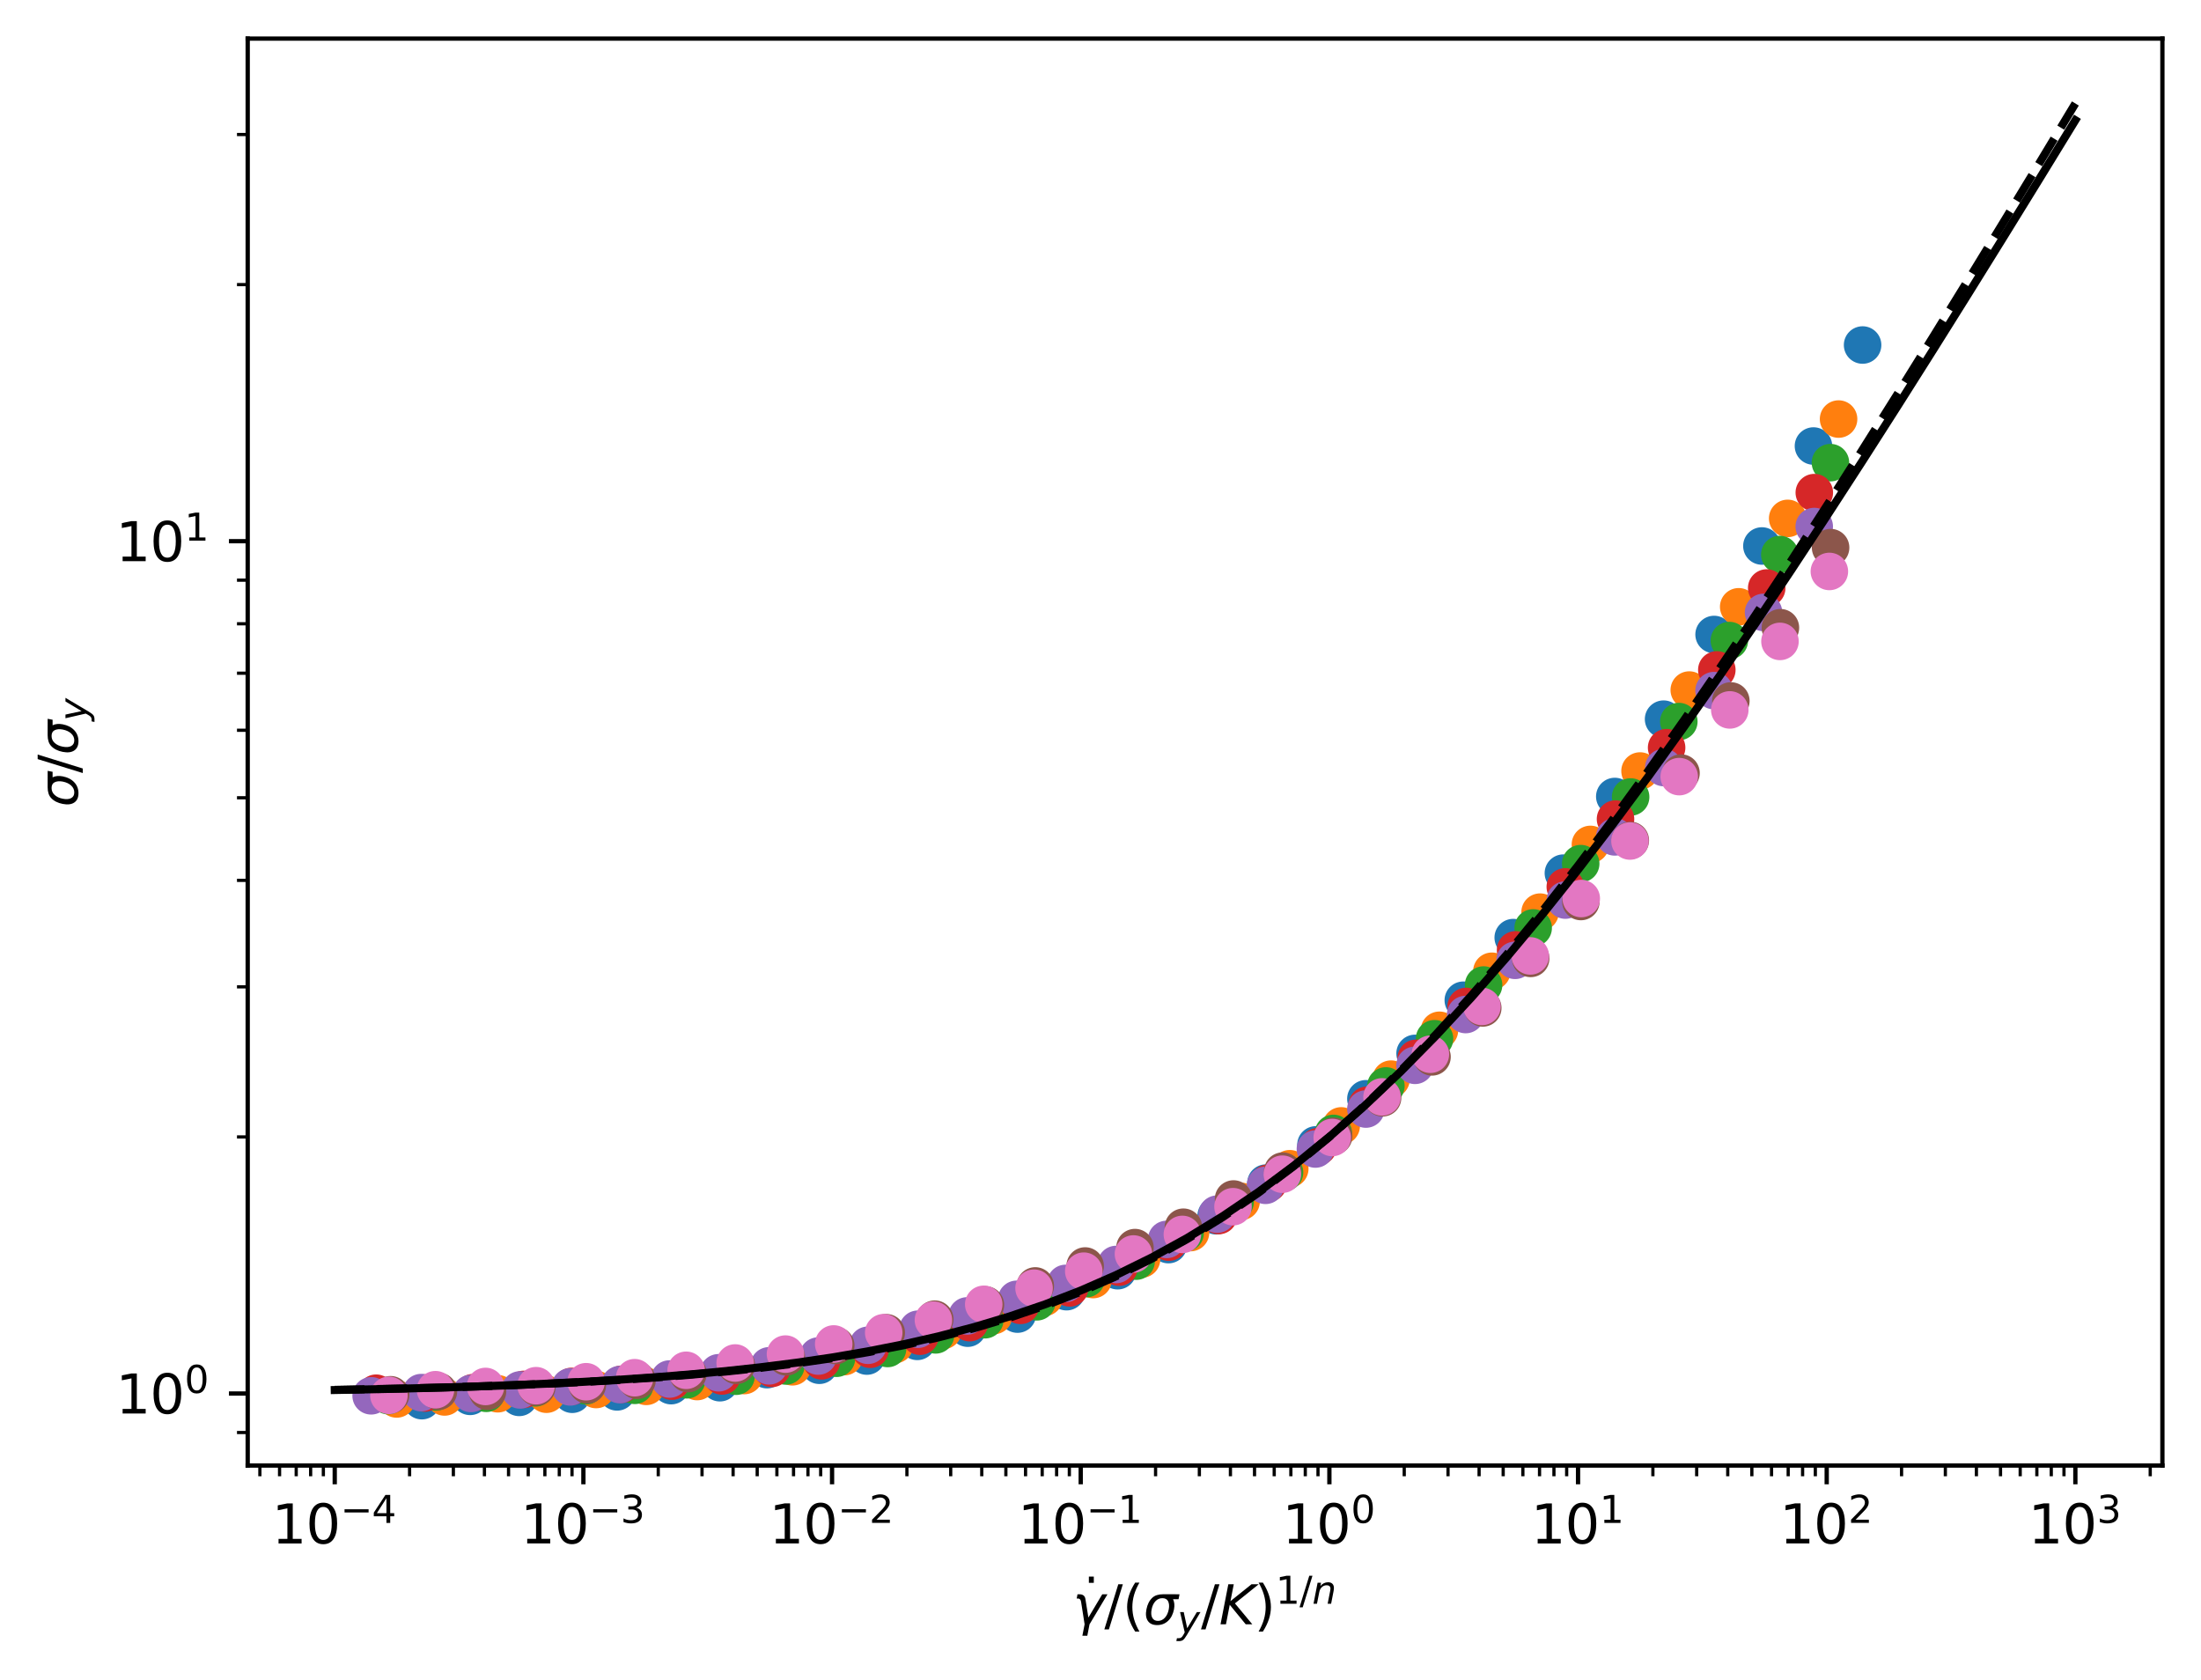 <?xml version="1.0" encoding="utf-8" standalone="no"?>
<!DOCTYPE svg PUBLIC "-//W3C//DTD SVG 1.1//EN"
  "http://www.w3.org/Graphics/SVG/1.1/DTD/svg11.dtd">
<svg xmlns:xlink="http://www.w3.org/1999/xlink" width="410.52pt" height="313.29pt" viewBox="0 0 410.52 313.29" xmlns="http://www.w3.org/2000/svg" version="1.1">
 <defs>
  <style type="text/css">*{stroke-linejoin: round; stroke-linecap: butt}</style>
 </defs>
 <g id="figure_1">
  <g id="patch_1">
   <path d="M 0 313.29 
L 410.52 313.29 
L 410.52 0 
L 0 0 
L 0 313.29 
z
" style="fill: none"/>
  </g>
  <g id="axes_1">
   <g id="patch_2">
    <path d="M 46.2 273.312 
L 403.32 273.312 
L 403.32 7.2 
L 46.2 7.2 
L 46.2 273.312 
z
" style="fill: none"/>
   </g>
   <g id="matplotlib.axis_1">
    <g id="xtick_1">
     <g id="line2d_1">
      <defs>
       <path id="m301eab104a" d="M 0 0 
L 0 3.5 
" style="stroke: #000000; stroke-width: 0.8"/>
      </defs>
      <g>
       <use xlink:href="#m301eab104a" x="62.433" y="273.312" style="stroke: #000000; stroke-width: 0.8"/>
      </g>
     </g>
     <g id="text_1">
      <!-- $\mathdefault{10^{-4}}$ -->
      <g transform="translate(50.683 287.91) scale(0.1 -0.1)">
       <defs>
        <path id="DejaVuSans-31" d="M 794 531 
L 1825 531 
L 1825 4091 
L 703 3866 
L 703 4441 
L 1819 4666 
L 2450 4666 
L 2450 531 
L 3481 531 
L 3481 0 
L 794 0 
L 794 531 
z
" transform="scale(0.016)"/>
        <path id="DejaVuSans-30" d="M 2034 4250 
Q 1547 4250 1301 3770 
Q 1056 3291 1056 2328 
Q 1056 1369 1301 889 
Q 1547 409 2034 409 
Q 2525 409 2770 889 
Q 3016 1369 3016 2328 
Q 3016 3291 2770 3770 
Q 2525 4250 2034 4250 
z
M 2034 4750 
Q 2819 4750 3233 4129 
Q 3647 3509 3647 2328 
Q 3647 1150 3233 529 
Q 2819 -91 2034 -91 
Q 1250 -91 836 529 
Q 422 1150 422 2328 
Q 422 3509 836 4129 
Q 1250 4750 2034 4750 
z
" transform="scale(0.016)"/>
        <path id="DejaVuSans-2212" d="M 678 2272 
L 4684 2272 
L 4684 1741 
L 678 1741 
L 678 2272 
z
" transform="scale(0.016)"/>
        <path id="DejaVuSans-34" d="M 2419 4116 
L 825 1625 
L 2419 1625 
L 2419 4116 
z
M 2253 4666 
L 3047 4666 
L 3047 1625 
L 3713 1625 
L 3713 1100 
L 3047 1100 
L 3047 0 
L 2419 0 
L 2419 1100 
L 313 1100 
L 313 1709 
L 2253 4666 
z
" transform="scale(0.016)"/>
       </defs>
       <use xlink:href="#DejaVuSans-31" transform="translate(0 0.684)"/>
       <use xlink:href="#DejaVuSans-30" transform="translate(63.623 0.684)"/>
       <use xlink:href="#DejaVuSans-2212" transform="translate(128.203 38.966) scale(0.7)"/>
       <use xlink:href="#DejaVuSans-34" transform="translate(186.855 38.966) scale(0.7)"/>
      </g>
     </g>
    </g>
    <g id="xtick_2">
     <g id="line2d_2">
      <g>
       <use xlink:href="#m301eab104a" x="108.812" y="273.312" style="stroke: #000000; stroke-width: 0.8"/>
      </g>
     </g>
     <g id="text_2">
      <!-- $\mathdefault{10^{-3}}$ -->
      <g transform="translate(97.062 287.91) scale(0.1 -0.1)">
       <defs>
        <path id="DejaVuSans-33" d="M 2597 2516 
Q 3050 2419 3304 2112 
Q 3559 1806 3559 1356 
Q 3559 666 3084 287 
Q 2609 -91 1734 -91 
Q 1441 -91 1130 -33 
Q 819 25 488 141 
L 488 750 
Q 750 597 1062 519 
Q 1375 441 1716 441 
Q 2309 441 2620 675 
Q 2931 909 2931 1356 
Q 2931 1769 2642 2001 
Q 2353 2234 1838 2234 
L 1294 2234 
L 1294 2753 
L 1863 2753 
Q 2328 2753 2575 2939 
Q 2822 3125 2822 3475 
Q 2822 3834 2567 4026 
Q 2313 4219 1838 4219 
Q 1578 4219 1281 4162 
Q 984 4106 628 3988 
L 628 4550 
Q 988 4650 1302 4700 
Q 1616 4750 1894 4750 
Q 2613 4750 3031 4423 
Q 3450 4097 3450 3541 
Q 3450 3153 3228 2886 
Q 3006 2619 2597 2516 
z
" transform="scale(0.016)"/>
       </defs>
       <use xlink:href="#DejaVuSans-31" transform="translate(0 0.766)"/>
       <use xlink:href="#DejaVuSans-30" transform="translate(63.623 0.766)"/>
       <use xlink:href="#DejaVuSans-2212" transform="translate(128.203 39.047) scale(0.7)"/>
       <use xlink:href="#DejaVuSans-33" transform="translate(186.855 39.047) scale(0.7)"/>
      </g>
     </g>
    </g>
    <g id="xtick_3">
     <g id="line2d_3">
      <g>
       <use xlink:href="#m301eab104a" x="155.191" y="273.312" style="stroke: #000000; stroke-width: 0.8"/>
      </g>
     </g>
     <g id="text_3">
      <!-- $\mathdefault{10^{-2}}$ -->
      <g transform="translate(143.441 287.91) scale(0.1 -0.1)">
       <defs>
        <path id="DejaVuSans-32" d="M 1228 531 
L 3431 531 
L 3431 0 
L 469 0 
L 469 531 
Q 828 903 1448 1529 
Q 2069 2156 2228 2338 
Q 2531 2678 2651 2914 
Q 2772 3150 2772 3378 
Q 2772 3750 2511 3984 
Q 2250 4219 1831 4219 
Q 1534 4219 1204 4116 
Q 875 4013 500 3803 
L 500 4441 
Q 881 4594 1212 4672 
Q 1544 4750 1819 4750 
Q 2544 4750 2975 4387 
Q 3406 4025 3406 3419 
Q 3406 3131 3298 2873 
Q 3191 2616 2906 2266 
Q 2828 2175 2409 1742 
Q 1991 1309 1228 531 
z
" transform="scale(0.016)"/>
       </defs>
       <use xlink:href="#DejaVuSans-31" transform="translate(0 0.766)"/>
       <use xlink:href="#DejaVuSans-30" transform="translate(63.623 0.766)"/>
       <use xlink:href="#DejaVuSans-2212" transform="translate(128.203 39.047) scale(0.7)"/>
       <use xlink:href="#DejaVuSans-32" transform="translate(186.855 39.047) scale(0.7)"/>
      </g>
     </g>
    </g>
    <g id="xtick_4">
     <g id="line2d_4">
      <g>
       <use xlink:href="#m301eab104a" x="201.57" y="273.312" style="stroke: #000000; stroke-width: 0.8"/>
      </g>
     </g>
     <g id="text_4">
      <!-- $\mathdefault{10^{-1}}$ -->
      <g transform="translate(189.82 287.91) scale(0.1 -0.1)">
       <use xlink:href="#DejaVuSans-31" transform="translate(0 0.684)"/>
       <use xlink:href="#DejaVuSans-30" transform="translate(63.623 0.684)"/>
       <use xlink:href="#DejaVuSans-2212" transform="translate(128.203 38.966) scale(0.7)"/>
       <use xlink:href="#DejaVuSans-31" transform="translate(186.855 38.966) scale(0.7)"/>
      </g>
     </g>
    </g>
    <g id="xtick_5">
     <g id="line2d_5">
      <g>
       <use xlink:href="#m301eab104a" x="247.95" y="273.312" style="stroke: #000000; stroke-width: 0.8"/>
      </g>
     </g>
     <g id="text_5">
      <!-- $\mathdefault{10^{0}}$ -->
      <g transform="translate(239.15 287.91) scale(0.1 -0.1)">
       <use xlink:href="#DejaVuSans-31" transform="translate(0 0.766)"/>
       <use xlink:href="#DejaVuSans-30" transform="translate(63.623 0.766)"/>
       <use xlink:href="#DejaVuSans-30" transform="translate(128.203 39.047) scale(0.7)"/>
      </g>
     </g>
    </g>
    <g id="xtick_6">
     <g id="line2d_6">
      <g>
       <use xlink:href="#m301eab104a" x="294.329" y="273.312" style="stroke: #000000; stroke-width: 0.8"/>
      </g>
     </g>
     <g id="text_6">
      <!-- $\mathdefault{10^{1}}$ -->
      <g transform="translate(285.529 287.91) scale(0.1 -0.1)">
       <use xlink:href="#DejaVuSans-31" transform="translate(0 0.684)"/>
       <use xlink:href="#DejaVuSans-30" transform="translate(63.623 0.684)"/>
       <use xlink:href="#DejaVuSans-31" transform="translate(128.203 38.966) scale(0.7)"/>
      </g>
     </g>
    </g>
    <g id="xtick_7">
     <g id="line2d_7">
      <g>
       <use xlink:href="#m301eab104a" x="340.708" y="273.312" style="stroke: #000000; stroke-width: 0.8"/>
      </g>
     </g>
     <g id="text_7">
      <!-- $\mathdefault{10^{2}}$ -->
      <g transform="translate(331.908 287.91) scale(0.1 -0.1)">
       <use xlink:href="#DejaVuSans-31" transform="translate(0 0.766)"/>
       <use xlink:href="#DejaVuSans-30" transform="translate(63.623 0.766)"/>
       <use xlink:href="#DejaVuSans-32" transform="translate(128.203 39.047) scale(0.7)"/>
      </g>
     </g>
    </g>
    <g id="xtick_8">
     <g id="line2d_8">
      <g>
       <use xlink:href="#m301eab104a" x="387.087" y="273.312" style="stroke: #000000; stroke-width: 0.8"/>
      </g>
     </g>
     <g id="text_8">
      <!-- $\mathdefault{10^{3}}$ -->
      <g transform="translate(378.287 287.91) scale(0.1 -0.1)">
       <use xlink:href="#DejaVuSans-31" transform="translate(0 0.766)"/>
       <use xlink:href="#DejaVuSans-30" transform="translate(63.623 0.766)"/>
       <use xlink:href="#DejaVuSans-33" transform="translate(128.203 39.047) scale(0.7)"/>
      </g>
     </g>
    </g>
    <g id="xtick_9">
     <g id="line2d_9">
      <defs>
       <path id="m639f75b9a1" d="M 0 0 
L 0 2 
" style="stroke: #000000; stroke-width: 0.6"/>
      </defs>
      <g>
       <use xlink:href="#m639f75b9a1" x="48.471" y="273.312" style="stroke: #000000; stroke-width: 0.6"/>
      </g>
     </g>
    </g>
    <g id="xtick_10">
     <g id="line2d_10">
      <g>
       <use xlink:href="#m639f75b9a1" x="52.144" y="273.312" style="stroke: #000000; stroke-width: 0.6"/>
      </g>
     </g>
    </g>
    <g id="xtick_11">
     <g id="line2d_11">
      <g>
       <use xlink:href="#m639f75b9a1" x="55.248" y="273.312" style="stroke: #000000; stroke-width: 0.6"/>
      </g>
     </g>
    </g>
    <g id="xtick_12">
     <g id="line2d_12">
      <g>
       <use xlink:href="#m639f75b9a1" x="57.938" y="273.312" style="stroke: #000000; stroke-width: 0.6"/>
      </g>
     </g>
    </g>
    <g id="xtick_13">
     <g id="line2d_13">
      <g>
       <use xlink:href="#m639f75b9a1" x="60.311" y="273.312" style="stroke: #000000; stroke-width: 0.6"/>
      </g>
     </g>
    </g>
    <g id="xtick_14">
     <g id="line2d_14">
      <g>
       <use xlink:href="#m639f75b9a1" x="76.394" y="273.312" style="stroke: #000000; stroke-width: 0.6"/>
      </g>
     </g>
    </g>
    <g id="xtick_15">
     <g id="line2d_15">
      <g>
       <use xlink:href="#m639f75b9a1" x="84.561" y="273.312" style="stroke: #000000; stroke-width: 0.6"/>
      </g>
     </g>
    </g>
    <g id="xtick_16">
     <g id="line2d_16">
      <g>
       <use xlink:href="#m639f75b9a1" x="90.356" y="273.312" style="stroke: #000000; stroke-width: 0.6"/>
      </g>
     </g>
    </g>
    <g id="xtick_17">
     <g id="line2d_17">
      <g>
       <use xlink:href="#m639f75b9a1" x="94.85" y="273.312" style="stroke: #000000; stroke-width: 0.6"/>
      </g>
     </g>
    </g>
    <g id="xtick_18">
     <g id="line2d_18">
      <g>
       <use xlink:href="#m639f75b9a1" x="98.523" y="273.312" style="stroke: #000000; stroke-width: 0.6"/>
      </g>
     </g>
    </g>
    <g id="xtick_19">
     <g id="line2d_19">
      <g>
       <use xlink:href="#m639f75b9a1" x="101.628" y="273.312" style="stroke: #000000; stroke-width: 0.6"/>
      </g>
     </g>
    </g>
    <g id="xtick_20">
     <g id="line2d_20">
      <g>
       <use xlink:href="#m639f75b9a1" x="104.317" y="273.312" style="stroke: #000000; stroke-width: 0.6"/>
      </g>
     </g>
    </g>
    <g id="xtick_21">
     <g id="line2d_21">
      <g>
       <use xlink:href="#m639f75b9a1" x="106.69" y="273.312" style="stroke: #000000; stroke-width: 0.6"/>
      </g>
     </g>
    </g>
    <g id="xtick_22">
     <g id="line2d_22">
      <g>
       <use xlink:href="#m639f75b9a1" x="122.773" y="273.312" style="stroke: #000000; stroke-width: 0.6"/>
      </g>
     </g>
    </g>
    <g id="xtick_23">
     <g id="line2d_23">
      <g>
       <use xlink:href="#m639f75b9a1" x="130.94" y="273.312" style="stroke: #000000; stroke-width: 0.6"/>
      </g>
     </g>
    </g>
    <g id="xtick_24">
     <g id="line2d_24">
      <g>
       <use xlink:href="#m639f75b9a1" x="136.735" y="273.312" style="stroke: #000000; stroke-width: 0.6"/>
      </g>
     </g>
    </g>
    <g id="xtick_25">
     <g id="line2d_25">
      <g>
       <use xlink:href="#m639f75b9a1" x="141.23" y="273.312" style="stroke: #000000; stroke-width: 0.6"/>
      </g>
     </g>
    </g>
    <g id="xtick_26">
     <g id="line2d_26">
      <g>
       <use xlink:href="#m639f75b9a1" x="144.902" y="273.312" style="stroke: #000000; stroke-width: 0.6"/>
      </g>
     </g>
    </g>
    <g id="xtick_27">
     <g id="line2d_27">
      <g>
       <use xlink:href="#m639f75b9a1" x="148.007" y="273.312" style="stroke: #000000; stroke-width: 0.6"/>
      </g>
     </g>
    </g>
    <g id="xtick_28">
     <g id="line2d_28">
      <g>
       <use xlink:href="#m639f75b9a1" x="150.697" y="273.312" style="stroke: #000000; stroke-width: 0.6"/>
      </g>
     </g>
    </g>
    <g id="xtick_29">
     <g id="line2d_29">
      <g>
       <use xlink:href="#m639f75b9a1" x="153.069" y="273.312" style="stroke: #000000; stroke-width: 0.6"/>
      </g>
     </g>
    </g>
    <g id="xtick_30">
     <g id="line2d_30">
      <g>
       <use xlink:href="#m639f75b9a1" x="169.153" y="273.312" style="stroke: #000000; stroke-width: 0.6"/>
      </g>
     </g>
    </g>
    <g id="xtick_31">
     <g id="line2d_31">
      <g>
       <use xlink:href="#m639f75b9a1" x="177.32" y="273.312" style="stroke: #000000; stroke-width: 0.6"/>
      </g>
     </g>
    </g>
    <g id="xtick_32">
     <g id="line2d_32">
      <g>
       <use xlink:href="#m639f75b9a1" x="183.114" y="273.312" style="stroke: #000000; stroke-width: 0.6"/>
      </g>
     </g>
    </g>
    <g id="xtick_33">
     <g id="line2d_33">
      <g>
       <use xlink:href="#m639f75b9a1" x="187.609" y="273.312" style="stroke: #000000; stroke-width: 0.6"/>
      </g>
     </g>
    </g>
    <g id="xtick_34">
     <g id="line2d_34">
      <g>
       <use xlink:href="#m639f75b9a1" x="191.281" y="273.312" style="stroke: #000000; stroke-width: 0.6"/>
      </g>
     </g>
    </g>
    <g id="xtick_35">
     <g id="line2d_35">
      <g>
       <use xlink:href="#m639f75b9a1" x="194.386" y="273.312" style="stroke: #000000; stroke-width: 0.6"/>
      </g>
     </g>
    </g>
    <g id="xtick_36">
     <g id="line2d_36">
      <g>
       <use xlink:href="#m639f75b9a1" x="197.076" y="273.312" style="stroke: #000000; stroke-width: 0.6"/>
      </g>
     </g>
    </g>
    <g id="xtick_37">
     <g id="line2d_37">
      <g>
       <use xlink:href="#m639f75b9a1" x="199.448" y="273.312" style="stroke: #000000; stroke-width: 0.6"/>
      </g>
     </g>
    </g>
    <g id="xtick_38">
     <g id="line2d_38">
      <g>
       <use xlink:href="#m639f75b9a1" x="215.532" y="273.312" style="stroke: #000000; stroke-width: 0.6"/>
      </g>
     </g>
    </g>
    <g id="xtick_39">
     <g id="line2d_39">
      <g>
       <use xlink:href="#m639f75b9a1" x="223.699" y="273.312" style="stroke: #000000; stroke-width: 0.6"/>
      </g>
     </g>
    </g>
    <g id="xtick_40">
     <g id="line2d_40">
      <g>
       <use xlink:href="#m639f75b9a1" x="229.493" y="273.312" style="stroke: #000000; stroke-width: 0.6"/>
      </g>
     </g>
    </g>
    <g id="xtick_41">
     <g id="line2d_41">
      <g>
       <use xlink:href="#m639f75b9a1" x="233.988" y="273.312" style="stroke: #000000; stroke-width: 0.6"/>
      </g>
     </g>
    </g>
    <g id="xtick_42">
     <g id="line2d_42">
      <g>
       <use xlink:href="#m639f75b9a1" x="237.66" y="273.312" style="stroke: #000000; stroke-width: 0.6"/>
      </g>
     </g>
    </g>
    <g id="xtick_43">
     <g id="line2d_43">
      <g>
       <use xlink:href="#m639f75b9a1" x="240.765" y="273.312" style="stroke: #000000; stroke-width: 0.6"/>
      </g>
     </g>
    </g>
    <g id="xtick_44">
     <g id="line2d_44">
      <g>
       <use xlink:href="#m639f75b9a1" x="243.455" y="273.312" style="stroke: #000000; stroke-width: 0.6"/>
      </g>
     </g>
    </g>
    <g id="xtick_45">
     <g id="line2d_45">
      <g>
       <use xlink:href="#m639f75b9a1" x="245.827" y="273.312" style="stroke: #000000; stroke-width: 0.6"/>
      </g>
     </g>
    </g>
    <g id="xtick_46">
     <g id="line2d_46">
      <g>
       <use xlink:href="#m639f75b9a1" x="261.911" y="273.312" style="stroke: #000000; stroke-width: 0.6"/>
      </g>
     </g>
    </g>
    <g id="xtick_47">
     <g id="line2d_47">
      <g>
       <use xlink:href="#m639f75b9a1" x="270.078" y="273.312" style="stroke: #000000; stroke-width: 0.6"/>
      </g>
     </g>
    </g>
    <g id="xtick_48">
     <g id="line2d_48">
      <g>
       <use xlink:href="#m639f75b9a1" x="275.873" y="273.312" style="stroke: #000000; stroke-width: 0.6"/>
      </g>
     </g>
    </g>
    <g id="xtick_49">
     <g id="line2d_49">
      <g>
       <use xlink:href="#m639f75b9a1" x="280.367" y="273.312" style="stroke: #000000; stroke-width: 0.6"/>
      </g>
     </g>
    </g>
    <g id="xtick_50">
     <g id="line2d_50">
      <g>
       <use xlink:href="#m639f75b9a1" x="284.04" y="273.312" style="stroke: #000000; stroke-width: 0.6"/>
      </g>
     </g>
    </g>
    <g id="xtick_51">
     <g id="line2d_51">
      <g>
       <use xlink:href="#m639f75b9a1" x="287.145" y="273.312" style="stroke: #000000; stroke-width: 0.6"/>
      </g>
     </g>
    </g>
    <g id="xtick_52">
     <g id="line2d_52">
      <g>
       <use xlink:href="#m639f75b9a1" x="289.834" y="273.312" style="stroke: #000000; stroke-width: 0.6"/>
      </g>
     </g>
    </g>
    <g id="xtick_53">
     <g id="line2d_53">
      <g>
       <use xlink:href="#m639f75b9a1" x="292.207" y="273.312" style="stroke: #000000; stroke-width: 0.6"/>
      </g>
     </g>
    </g>
    <g id="xtick_54">
     <g id="line2d_54">
      <g>
       <use xlink:href="#m639f75b9a1" x="308.29" y="273.312" style="stroke: #000000; stroke-width: 0.6"/>
      </g>
     </g>
    </g>
    <g id="xtick_55">
     <g id="line2d_55">
      <g>
       <use xlink:href="#m639f75b9a1" x="316.457" y="273.312" style="stroke: #000000; stroke-width: 0.6"/>
      </g>
     </g>
    </g>
    <g id="xtick_56">
     <g id="line2d_56">
      <g>
       <use xlink:href="#m639f75b9a1" x="322.252" y="273.312" style="stroke: #000000; stroke-width: 0.6"/>
      </g>
     </g>
    </g>
    <g id="xtick_57">
     <g id="line2d_57">
      <g>
       <use xlink:href="#m639f75b9a1" x="326.747" y="273.312" style="stroke: #000000; stroke-width: 0.6"/>
      </g>
     </g>
    </g>
    <g id="xtick_58">
     <g id="line2d_58">
      <g>
       <use xlink:href="#m639f75b9a1" x="330.419" y="273.312" style="stroke: #000000; stroke-width: 0.6"/>
      </g>
     </g>
    </g>
    <g id="xtick_59">
     <g id="line2d_59">
      <g>
       <use xlink:href="#m639f75b9a1" x="333.524" y="273.312" style="stroke: #000000; stroke-width: 0.6"/>
      </g>
     </g>
    </g>
    <g id="xtick_60">
     <g id="line2d_60">
      <g>
       <use xlink:href="#m639f75b9a1" x="336.213" y="273.312" style="stroke: #000000; stroke-width: 0.6"/>
      </g>
     </g>
    </g>
    <g id="xtick_61">
     <g id="line2d_61">
      <g>
       <use xlink:href="#m639f75b9a1" x="338.586" y="273.312" style="stroke: #000000; stroke-width: 0.6"/>
      </g>
     </g>
    </g>
    <g id="xtick_62">
     <g id="line2d_62">
      <g>
       <use xlink:href="#m639f75b9a1" x="354.67" y="273.312" style="stroke: #000000; stroke-width: 0.6"/>
      </g>
     </g>
    </g>
    <g id="xtick_63">
     <g id="line2d_63">
      <g>
       <use xlink:href="#m639f75b9a1" x="362.837" y="273.312" style="stroke: #000000; stroke-width: 0.6"/>
      </g>
     </g>
    </g>
    <g id="xtick_64">
     <g id="line2d_64">
      <g>
       <use xlink:href="#m639f75b9a1" x="368.631" y="273.312" style="stroke: #000000; stroke-width: 0.6"/>
      </g>
     </g>
    </g>
    <g id="xtick_65">
     <g id="line2d_65">
      <g>
       <use xlink:href="#m639f75b9a1" x="373.126" y="273.312" style="stroke: #000000; stroke-width: 0.6"/>
      </g>
     </g>
    </g>
    <g id="xtick_66">
     <g id="line2d_66">
      <g>
       <use xlink:href="#m639f75b9a1" x="376.798" y="273.312" style="stroke: #000000; stroke-width: 0.6"/>
      </g>
     </g>
    </g>
    <g id="xtick_67">
     <g id="line2d_67">
      <g>
       <use xlink:href="#m639f75b9a1" x="379.903" y="273.312" style="stroke: #000000; stroke-width: 0.6"/>
      </g>
     </g>
    </g>
    <g id="xtick_68">
     <g id="line2d_68">
      <g>
       <use xlink:href="#m639f75b9a1" x="382.593" y="273.312" style="stroke: #000000; stroke-width: 0.6"/>
      </g>
     </g>
    </g>
    <g id="xtick_69">
     <g id="line2d_69">
      <g>
       <use xlink:href="#m639f75b9a1" x="384.965" y="273.312" style="stroke: #000000; stroke-width: 0.6"/>
      </g>
     </g>
    </g>
    <g id="xtick_70">
     <g id="line2d_70">
      <g>
       <use xlink:href="#m639f75b9a1" x="401.049" y="273.312" style="stroke: #000000; stroke-width: 0.6"/>
      </g>
     </g>
    </g>
    <g id="text_9">
     <!-- $\dot\gamma / (\sigma_{y}/K)^{1/n}$ -->
     <g transform="translate(200.06 302.99) scale(0.1 -0.1)">
      <defs>
       <path id="DejaVuSans-307" d="M -1894 4863 
L -1319 4863 
L -1319 4134 
L -1894 4134 
L -1894 4863 
z
M -1600 3584 
L -1600 3584 
z
" transform="scale(0.016)"/>
       <path id="DejaVuSans-Oblique-3b3" d="M 1491 2950 
L 1838 788 
L 3456 3500 
L 4066 3500 
L 1972 0 
L 1713 -1331 
L 1138 -1331 
L 1397 0 
L 988 2613 
Q 925 3006 628 3006 
L 475 3006 
L 569 3500 
L 788 3500 
Q 1403 3500 1491 2950 
z
" transform="scale(0.016)"/>
       <path id="DejaVuSans-2f" d="M 1625 4666 
L 2156 4666 
L 531 -594 
L 0 -594 
L 1625 4666 
z
" transform="scale(0.016)"/>
       <path id="DejaVuSans-28" d="M 1984 4856 
Q 1566 4138 1362 3434 
Q 1159 2731 1159 2009 
Q 1159 1288 1364 580 
Q 1569 -128 1984 -844 
L 1484 -844 
Q 1016 -109 783 600 
Q 550 1309 550 2009 
Q 550 2706 781 3412 
Q 1013 4119 1484 4856 
L 1984 4856 
z
" transform="scale(0.016)"/>
       <path id="DejaVuSans-Oblique-3c3" d="M 2219 3044 
Q 1744 3044 1422 2700 
Q 1081 2341 969 1747 
Q 844 1119 1044 756 
Q 1241 397 1706 397 
Q 2166 397 2503 759 
Q 2844 1122 2966 1747 
Q 3075 2319 2881 2700 
Q 2700 3044 2219 3044 
z
M 2309 3503 
L 4219 3500 
L 4106 2925 
L 3463 2925 
Q 3706 2438 3575 1747 
Q 3406 888 2884 400 
Q 2359 -91 1609 -91 
Q 856 -91 525 400 
Q 194 888 363 1747 
Q 528 2609 1050 3097 
Q 1484 3503 2309 3503 
z
" transform="scale(0.016)"/>
       <path id="DejaVuSans-Oblique-79" d="M 1588 -325 
Q 1188 -997 936 -1164 
Q 684 -1331 294 -1331 
L -159 -1331 
L -63 -850 
L 269 -850 
Q 509 -850 678 -719 
Q 847 -588 1056 -206 
L 1234 128 
L 459 3500 
L 1069 3500 
L 1650 819 
L 3256 3500 
L 3859 3500 
L 1588 -325 
z
" transform="scale(0.016)"/>
       <path id="DejaVuSans-Oblique-4b" d="M 1081 4666 
L 1716 4666 
L 1331 2700 
L 3781 4666 
L 4622 4666 
L 1850 2438 
L 3878 0 
L 3109 0 
L 1247 2272 
L 806 0 
L 172 0 
L 1081 4666 
z
" transform="scale(0.016)"/>
       <path id="DejaVuSans-29" d="M 513 4856 
L 1013 4856 
Q 1481 4119 1714 3412 
Q 1947 2706 1947 2009 
Q 1947 1309 1714 600 
Q 1481 -109 1013 -844 
L 513 -844 
Q 928 -128 1133 580 
Q 1338 1288 1338 2009 
Q 1338 2731 1133 3434 
Q 928 4138 513 4856 
z
" transform="scale(0.016)"/>
       <path id="DejaVuSans-Oblique-6e" d="M 3566 2113 
L 3156 0 
L 2578 0 
L 2988 2091 
Q 3016 2238 3031 2350 
Q 3047 2463 3047 2528 
Q 3047 2791 2881 2937 
Q 2716 3084 2419 3084 
Q 1956 3084 1622 2776 
Q 1288 2469 1184 1941 
L 800 0 
L 225 0 
L 903 3500 
L 1478 3500 
L 1363 2950 
Q 1603 3253 1940 3418 
Q 2278 3584 2650 3584 
Q 3113 3584 3367 3334 
Q 3622 3084 3622 2631 
Q 3622 2519 3608 2391 
Q 3594 2263 3566 2113 
z
" transform="scale(0.016)"/>
      </defs>
      <use xlink:href="#DejaVuSans-307" transform="translate(60.617 11.872)"/>
      <use xlink:href="#DejaVuSans-Oblique-3b3" transform="translate(0 0.684)"/>
      <use xlink:href="#DejaVuSans-2f" transform="translate(59.18 0.684)"/>
      <use xlink:href="#DejaVuSans-28" transform="translate(92.871 0.684)"/>
      <use xlink:href="#DejaVuSans-Oblique-3c3" transform="translate(131.885 0.684)"/>
      <use xlink:href="#DejaVuSans-Oblique-79" transform="translate(195.264 -15.722) scale(0.7)"/>
      <use xlink:href="#DejaVuSans-2f" transform="translate(239.424 0.684)"/>
      <use xlink:href="#DejaVuSans-Oblique-4b" transform="translate(273.115 0.684)"/>
      <use xlink:href="#DejaVuSans-29" transform="translate(338.691 0.684)"/>
      <use xlink:href="#DejaVuSans-31" transform="translate(378.662 38.966) scale(0.7)"/>
      <use xlink:href="#DejaVuSans-2f" transform="translate(423.198 38.966) scale(0.7)"/>
      <use xlink:href="#DejaVuSans-Oblique-6e" transform="translate(446.782 38.966) scale(0.7)"/>
     </g>
    </g>
   </g>
   <g id="matplotlib.axis_2">
    <g id="ytick_1">
     <g id="line2d_71">
      <defs>
       <path id="m6b0d163b34" d="M 0 0 
L -3.5 0 
" style="stroke: #000000; stroke-width: 0.8"/>
      </defs>
      <g>
       <use xlink:href="#m6b0d163b34" x="46.2" y="259.882" style="stroke: #000000; stroke-width: 0.8"/>
      </g>
     </g>
     <g id="text_10">
      <!-- $\mathdefault{10^{0}}$ -->
      <g transform="translate(21.6 263.682) scale(0.1 -0.1)">
       <use xlink:href="#DejaVuSans-31" transform="translate(0 0.766)"/>
       <use xlink:href="#DejaVuSans-30" transform="translate(63.623 0.766)"/>
       <use xlink:href="#DejaVuSans-30" transform="translate(128.203 39.047) scale(0.7)"/>
      </g>
     </g>
    </g>
    <g id="ytick_2">
     <g id="line2d_72">
      <g>
       <use xlink:href="#m6b0d163b34" x="46.2" y="100.924" style="stroke: #000000; stroke-width: 0.8"/>
      </g>
     </g>
     <g id="text_11">
      <!-- $\mathdefault{10^{1}}$ -->
      <g transform="translate(21.6 104.723) scale(0.1 -0.1)">
       <use xlink:href="#DejaVuSans-31" transform="translate(0 0.684)"/>
       <use xlink:href="#DejaVuSans-30" transform="translate(63.623 0.684)"/>
       <use xlink:href="#DejaVuSans-31" transform="translate(128.203 38.966) scale(0.7)"/>
      </g>
     </g>
    </g>
    <g id="ytick_3">
     <g id="line2d_73">
      <defs>
       <path id="m1f52b2fffe" d="M 0 0 
L -2 0 
" style="stroke: #000000; stroke-width: 0.6"/>
      </defs>
      <g>
       <use xlink:href="#m1f52b2fffe" x="46.2" y="267.156" style="stroke: #000000; stroke-width: 0.6"/>
      </g>
     </g>
    </g>
    <g id="ytick_4">
     <g id="line2d_74">
      <g>
       <use xlink:href="#m1f52b2fffe" x="46.2" y="212.031" style="stroke: #000000; stroke-width: 0.6"/>
      </g>
     </g>
    </g>
    <g id="ytick_5">
     <g id="line2d_75">
      <g>
       <use xlink:href="#m1f52b2fffe" x="46.2" y="184.04" style="stroke: #000000; stroke-width: 0.6"/>
      </g>
     </g>
    </g>
    <g id="ytick_6">
     <g id="line2d_76">
      <g>
       <use xlink:href="#m1f52b2fffe" x="46.2" y="164.18" style="stroke: #000000; stroke-width: 0.6"/>
      </g>
     </g>
    </g>
    <g id="ytick_7">
     <g id="line2d_77">
      <g>
       <use xlink:href="#m1f52b2fffe" x="46.2" y="148.775" style="stroke: #000000; stroke-width: 0.6"/>
      </g>
     </g>
    </g>
    <g id="ytick_8">
     <g id="line2d_78">
      <g>
       <use xlink:href="#m1f52b2fffe" x="46.2" y="136.189" style="stroke: #000000; stroke-width: 0.6"/>
      </g>
     </g>
    </g>
    <g id="ytick_9">
     <g id="line2d_79">
      <g>
       <use xlink:href="#m1f52b2fffe" x="46.2" y="125.547" style="stroke: #000000; stroke-width: 0.6"/>
      </g>
     </g>
    </g>
    <g id="ytick_10">
     <g id="line2d_80">
      <g>
       <use xlink:href="#m1f52b2fffe" x="46.2" y="116.329" style="stroke: #000000; stroke-width: 0.6"/>
      </g>
     </g>
    </g>
    <g id="ytick_11">
     <g id="line2d_81">
      <g>
       <use xlink:href="#m1f52b2fffe" x="46.2" y="108.198" style="stroke: #000000; stroke-width: 0.6"/>
      </g>
     </g>
    </g>
    <g id="ytick_12">
     <g id="line2d_82">
      <g>
       <use xlink:href="#m1f52b2fffe" x="46.2" y="53.073" style="stroke: #000000; stroke-width: 0.6"/>
      </g>
     </g>
    </g>
    <g id="ytick_13">
     <g id="line2d_83">
      <g>
       <use xlink:href="#m1f52b2fffe" x="46.2" y="25.082" style="stroke: #000000; stroke-width: 0.6"/>
      </g>
     </g>
    </g>
    <g id="text_12">
     <!-- $\sigma / \sigma_{y}$ -->
     <g transform="translate(14.5 150.506) rotate(-90) scale(0.1 -0.1)">
      <use xlink:href="#DejaVuSans-Oblique-3c3" transform="translate(0 0.094)"/>
      <use xlink:href="#DejaVuSans-2f" transform="translate(63.379 0.094)"/>
      <use xlink:href="#DejaVuSans-Oblique-3c3" transform="translate(97.07 0.094)"/>
      <use xlink:href="#DejaVuSans-Oblique-79" transform="translate(160.449 -16.312) scale(0.7)"/>
     </g>
    </g>
   </g>
   <g id="line2d_84">
    <defs>
     <path id="m23bf95afab" d="M 0 3 
C 0.796 3 1.559 2.684 2.121 2.121 
C 2.684 1.559 3 0.796 3 0 
C 3 -0.796 2.684 -1.559 2.121 -2.121 
C 1.559 -2.684 0.796 -3 0 -3 
C -0.796 -3 -1.559 -2.684 -2.121 -2.121 
C -2.684 -1.559 -3 -0.796 -3 0 
C -3 0.796 -2.684 1.559 -2.121 2.121 
C -1.559 2.684 -0.796 3 0 3 
z
" style="stroke: #1f77b4"/>
    </defs>
    <g clip-path="url(#pe54f03a549)">
     <use xlink:href="#m23bf95afab" x="78.68" y="261.216" style="fill: #1f77b4; stroke: #1f77b4"/>
     <use xlink:href="#m23bf95afab" x="87.689" y="260.412" style="fill: #1f77b4; stroke: #1f77b4"/>
     <use xlink:href="#m23bf95afab" x="96.833" y="260.604" style="fill: #1f77b4; stroke: #1f77b4"/>
     <use xlink:href="#m23bf95afab" x="106.728" y="260.022" style="fill: #1f77b4; stroke: #1f77b4"/>
     <use xlink:href="#m23bf95afab" x="115.088" y="259.578" style="fill: #1f77b4; stroke: #1f77b4"/>
     <use xlink:href="#m23bf95afab" x="125.173" y="258.413" style="fill: #1f77b4; stroke: #1f77b4"/>
     <use xlink:href="#m23bf95afab" x="134.267" y="257.867" style="fill: #1f77b4; stroke: #1f77b4"/>
     <use xlink:href="#m23bf95afab" x="143.063" y="255.431" style="fill: #1f77b4; stroke: #1f77b4"/>
     <use xlink:href="#m23bf95afab" x="152.82" y="254.612" style="fill: #1f77b4; stroke: #1f77b4"/>
     <use xlink:href="#m23bf95afab" x="161.684" y="252.896" style="fill: #1f77b4; stroke: #1f77b4"/>
     <use xlink:href="#m23bf95afab" x="171.089" y="250.157" style="fill: #1f77b4; stroke: #1f77b4"/>
     <use xlink:href="#m23bf95afab" x="180.499" y="247.695" style="fill: #1f77b4; stroke: #1f77b4"/>
     <use xlink:href="#m23bf95afab" x="189.774" y="245.07" style="fill: #1f77b4; stroke: #1f77b4"/>
     <use xlink:href="#m23bf95afab" x="198.929" y="240.89" style="fill: #1f77b4; stroke: #1f77b4"/>
     <use xlink:href="#m23bf95afab" x="208.462" y="236.979" style="fill: #1f77b4; stroke: #1f77b4"/>
     <use xlink:href="#m23bf95afab" x="217.93" y="232.112" style="fill: #1f77b4; stroke: #1f77b4"/>
     <use xlink:href="#m23bf95afab" x="226.838" y="226.729" style="fill: #1f77b4; stroke: #1f77b4"/>
     <use xlink:href="#m23bf95afab" x="236.121" y="220.643" style="fill: #1f77b4; stroke: #1f77b4"/>
     <use xlink:href="#m23bf95afab" x="245.444" y="213.513" style="fill: #1f77b4; stroke: #1f77b4"/>
     <use xlink:href="#m23bf95afab" x="254.76" y="204.917" style="fill: #1f77b4; stroke: #1f77b4"/>
     <use xlink:href="#m23bf95afab" x="263.936" y="196.452" style="fill: #1f77b4; stroke: #1f77b4"/>
     <use xlink:href="#m23bf95afab" x="272.928" y="186.537" style="fill: #1f77b4; stroke: #1f77b4"/>
     <use xlink:href="#m23bf95afab" x="282.24" y="174.857" style="fill: #1f77b4; stroke: #1f77b4"/>
     <use xlink:href="#m23bf95afab" x="291.597" y="162.836" style="fill: #1f77b4; stroke: #1f77b4"/>
     <use xlink:href="#m23bf95afab" x="301.182" y="148.542" style="fill: #1f77b4; stroke: #1f77b4"/>
     <use xlink:href="#m23bf95afab" x="310.283" y="134.119" style="fill: #1f77b4; stroke: #1f77b4"/>
     <use xlink:href="#m23bf95afab" x="319.704" y="118.33" style="fill: #1f77b4; stroke: #1f77b4"/>
     <use xlink:href="#m23bf95afab" x="328.621" y="101.824" style="fill: #1f77b4; stroke: #1f77b4"/>
     <use xlink:href="#m23bf95afab" x="338.239" y="83.181" style="fill: #1f77b4; stroke: #1f77b4"/>
     <use xlink:href="#m23bf95afab" x="347.403" y="64.344" style="fill: #1f77b4; stroke: #1f77b4"/>
    </g>
   </g>
   <g id="line2d_85">
    <defs>
     <path id="m23328824f5" d="M 0 3 
C 0.796 3 1.559 2.684 2.121 2.121 
C 2.684 1.559 3 0.796 3 0 
C 3 -0.796 2.684 -1.559 2.121 -2.121 
C 1.559 -2.684 0.796 -3 0 -3 
C -0.796 -3 -1.559 -2.684 -2.121 -2.121 
C -2.684 -1.559 -3 -0.796 -3 0 
C -3 0.796 -2.684 1.559 -2.121 2.121 
C -1.559 2.684 -0.796 3 0 3 
z
" style="stroke: #ff7f0e"/>
    </defs>
    <g clip-path="url(#pe54f03a549)">
     <use xlink:href="#m23328824f5" x="73.988" y="260.897" style="fill: #ff7f0e; stroke: #ff7f0e"/>
     <use xlink:href="#m23328824f5" x="82.918" y="260.522" style="fill: #ff7f0e; stroke: #ff7f0e"/>
     <use xlink:href="#m23328824f5" x="92.834" y="259.925" style="fill: #ff7f0e; stroke: #ff7f0e"/>
     <use xlink:href="#m23328824f5" x="101.922" y="260.012" style="fill: #ff7f0e; stroke: #ff7f0e"/>
     <use xlink:href="#m23328824f5" x="111.184" y="259.137" style="fill: #ff7f0e; stroke: #ff7f0e"/>
     <use xlink:href="#m23328824f5" x="120.532" y="258.55" style="fill: #ff7f0e; stroke: #ff7f0e"/>
     <use xlink:href="#m23328824f5" x="130.025" y="257.651" style="fill: #ff7f0e; stroke: #ff7f0e"/>
     <use xlink:href="#m23328824f5" x="138.804" y="256.53" style="fill: #ff7f0e; stroke: #ff7f0e"/>
     <use xlink:href="#m23328824f5" x="147.797" y="254.897" style="fill: #ff7f0e; stroke: #ff7f0e"/>
     <use xlink:href="#m23328824f5" x="157.471" y="253" style="fill: #ff7f0e; stroke: #ff7f0e"/>
     <use xlink:href="#m23328824f5" x="166.882" y="250.764" style="fill: #ff7f0e; stroke: #ff7f0e"/>
     <use xlink:href="#m23328824f5" x="175.889" y="248.129" style="fill: #ff7f0e; stroke: #ff7f0e"/>
     <use xlink:href="#m23328824f5" x="185.344" y="245.342" style="fill: #ff7f0e; stroke: #ff7f0e"/>
     <use xlink:href="#m23328824f5" x="194.776" y="241.959" style="fill: #ff7f0e; stroke: #ff7f0e"/>
     <use xlink:href="#m23328824f5" x="203.889" y="238.629" style="fill: #ff7f0e; stroke: #ff7f0e"/>
     <use xlink:href="#m23328824f5" x="212.922" y="234.809" style="fill: #ff7f0e; stroke: #ff7f0e"/>
     <use xlink:href="#m23328824f5" x="222.052" y="229.869" style="fill: #ff7f0e; stroke: #ff7f0e"/>
     <use xlink:href="#m23328824f5" x="231.489" y="224.051" style="fill: #ff7f0e; stroke: #ff7f0e"/>
     <use xlink:href="#m23328824f5" x="240.561" y="217.963" style="fill: #ff7f0e; stroke: #ff7f0e"/>
     <use xlink:href="#m23328824f5" x="250.16" y="209.974" style="fill: #ff7f0e; stroke: #ff7f0e"/>
     <use xlink:href="#m23328824f5" x="259.455" y="201.254" style="fill: #ff7f0e; stroke: #ff7f0e"/>
     <use xlink:href="#m23328824f5" x="268.481" y="192.14" style="fill: #ff7f0e; stroke: #ff7f0e"/>
     <use xlink:href="#m23328824f5" x="278.255" y="181.135" style="fill: #ff7f0e; stroke: #ff7f0e"/>
     <use xlink:href="#m23328824f5" x="287.251" y="170.108" style="fill: #ff7f0e; stroke: #ff7f0e"/>
     <use xlink:href="#m23328824f5" x="296.64" y="157.479" style="fill: #ff7f0e; stroke: #ff7f0e"/>
     <use xlink:href="#m23328824f5" x="305.893" y="143.79" style="fill: #ff7f0e; stroke: #ff7f0e"/>
     <use xlink:href="#m23328824f5" x="315.075" y="128.69" style="fill: #ff7f0e; stroke: #ff7f0e"/>
     <use xlink:href="#m23328824f5" x="324.294" y="113.164" style="fill: #ff7f0e; stroke: #ff7f0e"/>
     <use xlink:href="#m23328824f5" x="333.429" y="96.678" style="fill: #ff7f0e; stroke: #ff7f0e"/>
     <use xlink:href="#m23328824f5" x="342.922" y="78.152" style="fill: #ff7f0e; stroke: #ff7f0e"/>
    </g>
   </g>
   <g id="line2d_86">
    <defs>
     <path id="mb768e35ab7" d="M 0 3 
C 0.796 3 1.559 2.684 2.121 2.121 
C 2.684 1.559 3 0.796 3 0 
C 3 -0.796 2.684 -1.559 2.121 -2.121 
C 1.559 -2.684 0.796 -3 0 -3 
C -0.796 -3 -1.559 -2.684 -2.121 -2.121 
C -2.684 -1.559 -3 -0.796 -3 0 
C -3 0.796 -2.684 1.559 -2.121 2.121 
C -1.559 2.684 -0.796 3 0 3 
z
" style="stroke: #2ca02c"/>
    </defs>
    <g clip-path="url(#pe54f03a549)">
     <use xlink:href="#mb768e35ab7" x="72.4" y="260.278" style="fill: #2ca02c; stroke: #2ca02c"/>
     <use xlink:href="#mb768e35ab7" x="81.282" y="259.6" style="fill: #2ca02c; stroke: #2ca02c"/>
     <use xlink:href="#mb768e35ab7" x="90.69" y="259.843" style="fill: #2ca02c; stroke: #2ca02c"/>
     <use xlink:href="#mb768e35ab7" x="99.867" y="258.822" style="fill: #2ca02c; stroke: #2ca02c"/>
     <use xlink:href="#mb768e35ab7" x="109.253" y="258.444" style="fill: #2ca02c; stroke: #2ca02c"/>
     <use xlink:href="#mb768e35ab7" x="118.394" y="258.355" style="fill: #2ca02c; stroke: #2ca02c"/>
     <use xlink:href="#mb768e35ab7" x="128.09" y="257.325" style="fill: #2ca02c; stroke: #2ca02c"/>
     <use xlink:href="#mb768e35ab7" x="137.282" y="256.657" style="fill: #2ca02c; stroke: #2ca02c"/>
     <use xlink:href="#mb768e35ab7" x="146.56" y="254.746" style="fill: #2ca02c; stroke: #2ca02c"/>
     <use xlink:href="#mb768e35ab7" x="156.021" y="253.308" style="fill: #2ca02c; stroke: #2ca02c"/>
     <use xlink:href="#mb768e35ab7" x="165.554" y="251.484" style="fill: #2ca02c; stroke: #2ca02c"/>
     <use xlink:href="#mb768e35ab7" x="174.506" y="248.945" style="fill: #2ca02c; stroke: #2ca02c"/>
     <use xlink:href="#mb768e35ab7" x="183.697" y="246.123" style="fill: #2ca02c; stroke: #2ca02c"/>
     <use xlink:href="#mb768e35ab7" x="193.388" y="242.777" style="fill: #2ca02c; stroke: #2ca02c"/>
     <use xlink:href="#mb768e35ab7" x="202.617" y="238.455" style="fill: #2ca02c; stroke: #2ca02c"/>
     <use xlink:href="#mb768e35ab7" x="211.91" y="235.197" style="fill: #2ca02c; stroke: #2ca02c"/>
     <use xlink:href="#mb768e35ab7" x="221.049" y="229.938" style="fill: #2ca02c; stroke: #2ca02c"/>
     <use xlink:href="#mb768e35ab7" x="230.371" y="224.165" style="fill: #2ca02c; stroke: #2ca02c"/>
     <use xlink:href="#mb768e35ab7" x="239.585" y="218.66" style="fill: #2ca02c; stroke: #2ca02c"/>
     <use xlink:href="#mb768e35ab7" x="248.701" y="211.371" style="fill: #2ca02c; stroke: #2ca02c"/>
     <use xlink:href="#mb768e35ab7" x="258.49" y="202.522" style="fill: #2ca02c; stroke: #2ca02c"/>
     <use xlink:href="#mb768e35ab7" x="267.565" y="193.714" style="fill: #2ca02c; stroke: #2ca02c"/>
     <use xlink:href="#mb768e35ab7" x="276.712" y="183.7" style="fill: #2ca02c; stroke: #2ca02c"/>
     <use xlink:href="#mb768e35ab7" x="285.96" y="173.049" style="fill: #2ca02c; stroke: #2ca02c"/>
     <use xlink:href="#mb768e35ab7" x="294.823" y="161.058" style="fill: #2ca02c; stroke: #2ca02c"/>
     <use xlink:href="#mb768e35ab7" x="304.137" y="148.632" style="fill: #2ca02c; stroke: #2ca02c"/>
     <use xlink:href="#mb768e35ab7" x="313.125" y="134.564" style="fill: #2ca02c; stroke: #2ca02c"/>
     <use xlink:href="#mb768e35ab7" x="322.551" y="119.457" style="fill: #2ca02c; stroke: #2ca02c"/>
     <use xlink:href="#mb768e35ab7" x="331.958" y="103.415" style="fill: #2ca02c; stroke: #2ca02c"/>
     <use xlink:href="#mb768e35ab7" x="341.406" y="86.281" style="fill: #2ca02c; stroke: #2ca02c"/>
    </g>
   </g>
   <g id="line2d_87">
    <defs>
     <path id="m9495e567ae" d="M 0 3 
C 0.796 3 1.559 2.684 2.121 2.121 
C 2.684 1.559 3 0.796 3 0 
C 3 -0.796 2.684 -1.559 2.121 -2.121 
C 1.559 -2.684 0.796 -3 0 -3 
C -0.796 -3 -1.559 -2.684 -2.121 -2.121 
C -2.684 -1.559 -3 -0.796 -3 0 
C -3 0.796 -2.684 1.559 -2.121 2.121 
C -1.559 2.684 -0.796 3 0 3 
z
" style="stroke: #d62728"/>
    </defs>
    <g clip-path="url(#pe54f03a549)">
     <use xlink:href="#m9495e567ae" x="70.158" y="259.826" style="fill: #d62728; stroke: #d62728"/>
     <use xlink:href="#m9495e567ae" x="79.21" y="259.792" style="fill: #d62728; stroke: #d62728"/>
     <use xlink:href="#m9495e567ae" x="88.2" y="259.735" style="fill: #d62728; stroke: #d62728"/>
     <use xlink:href="#m9495e567ae" x="97.67" y="259.118" style="fill: #d62728; stroke: #d62728"/>
     <use xlink:href="#m9495e567ae" x="106.594" y="258.56" style="fill: #d62728; stroke: #d62728"/>
     <use xlink:href="#m9495e567ae" x="115.926" y="258.158" style="fill: #d62728; stroke: #d62728"/>
     <use xlink:href="#m9495e567ae" x="125.311" y="257.575" style="fill: #d62728; stroke: #d62728"/>
     <use xlink:href="#m9495e567ae" x="134.667" y="256.607" style="fill: #d62728; stroke: #d62728"/>
     <use xlink:href="#m9495e567ae" x="143.95" y="255.198" style="fill: #d62728; stroke: #d62728"/>
     <use xlink:href="#m9495e567ae" x="153.24" y="253.784" style="fill: #d62728; stroke: #d62728"/>
     <use xlink:href="#m9495e567ae" x="162.299" y="251.631" style="fill: #d62728; stroke: #d62728"/>
     <use xlink:href="#m9495e567ae" x="171.592" y="249.197" style="fill: #d62728; stroke: #d62728"/>
     <use xlink:href="#m9495e567ae" x="180.857" y="246.667" style="fill: #d62728; stroke: #d62728"/>
     <use xlink:href="#m9495e567ae" x="190.352" y="243.443" style="fill: #d62728; stroke: #d62728"/>
     <use xlink:href="#m9495e567ae" x="199.515" y="240.179" style="fill: #d62728; stroke: #d62728"/>
     <use xlink:href="#m9495e567ae" x="208.718" y="236.319" style="fill: #d62728; stroke: #d62728"/>
     <use xlink:href="#m9495e567ae" x="217.999" y="231.655" style="fill: #d62728; stroke: #d62728"/>
     <use xlink:href="#m9495e567ae" x="227.291" y="226.693" style="fill: #d62728; stroke: #d62728"/>
     <use xlink:href="#m9495e567ae" x="236.543" y="220.655" style="fill: #d62728; stroke: #d62728"/>
     <use xlink:href="#m9495e567ae" x="245.836" y="213.846" style="fill: #d62728; stroke: #d62728"/>
     <use xlink:href="#m9495e567ae" x="254.99" y="206.12" style="fill: #d62728; stroke: #d62728"/>
     <use xlink:href="#m9495e567ae" x="264.139" y="197.367" style="fill: #d62728; stroke: #d62728"/>
     <use xlink:href="#m9495e567ae" x="273.465" y="187.695" style="fill: #d62728; stroke: #d62728"/>
     <use xlink:href="#m9495e567ae" x="282.678" y="177.144" style="fill: #d62728; stroke: #d62728"/>
     <use xlink:href="#m9495e567ae" x="291.952" y="165.395" style="fill: #d62728; stroke: #d62728"/>
     <use xlink:href="#m9495e567ae" x="301.318" y="152.748" style="fill: #d62728; stroke: #d62728"/>
     <use xlink:href="#m9495e567ae" x="310.849" y="139.439" style="fill: #d62728; stroke: #d62728"/>
     <use xlink:href="#m9495e567ae" x="320.214" y="124.935" style="fill: #d62728; stroke: #d62728"/>
     <use xlink:href="#m9495e567ae" x="329.52" y="109.659" style="fill: #d62728; stroke: #d62728"/>
     <use xlink:href="#m9495e567ae" x="338.394" y="91.871" style="fill: #d62728; stroke: #d62728"/>
    </g>
   </g>
   <g id="line2d_88">
    <defs>
     <path id="mf36433407f" d="M 0 3 
C 0.796 3 1.559 2.684 2.121 2.121 
C 2.684 1.559 3 0.796 3 0 
C 3 -0.796 2.684 -1.559 2.121 -2.121 
C 1.559 -2.684 0.796 -3 0 -3 
C -0.796 -3 -1.559 -2.684 -2.121 -2.121 
C -2.684 -1.559 -3 -0.796 -3 0 
C -3 0.796 -2.684 1.559 -2.121 2.121 
C -1.559 2.684 -0.796 3 0 3 
z
" style="stroke: #9467bd"/>
    </defs>
    <g clip-path="url(#pe54f03a549)">
     <use xlink:href="#mf36433407f" x="69.224" y="260.307" style="fill: #9467bd; stroke: #9467bd"/>
     <use xlink:href="#mf36433407f" x="78.561" y="259.713" style="fill: #9467bd; stroke: #9467bd"/>
     <use xlink:href="#mf36433407f" x="87.834" y="259.874" style="fill: #9467bd; stroke: #9467bd"/>
     <use xlink:href="#mf36433407f" x="96.999" y="259.212" style="fill: #9467bd; stroke: #9467bd"/>
     <use xlink:href="#mf36433407f" x="106.343" y="258.646" style="fill: #9467bd; stroke: #9467bd"/>
     <use xlink:href="#mf36433407f" x="115.608" y="258.219" style="fill: #9467bd; stroke: #9467bd"/>
     <use xlink:href="#mf36433407f" x="124.87" y="257.178" style="fill: #9467bd; stroke: #9467bd"/>
     <use xlink:href="#mf36433407f" x="134.022" y="256.012" style="fill: #9467bd; stroke: #9467bd"/>
     <use xlink:href="#mf36433407f" x="143.437" y="254.72" style="fill: #9467bd; stroke: #9467bd"/>
     <use xlink:href="#mf36433407f" x="152.608" y="252.895" style="fill: #9467bd; stroke: #9467bd"/>
     <use xlink:href="#mf36433407f" x="161.886" y="250.883" style="fill: #9467bd; stroke: #9467bd"/>
     <use xlink:href="#mf36433407f" x="171.2" y="247.894" style="fill: #9467bd; stroke: #9467bd"/>
     <use xlink:href="#mf36433407f" x="180.385" y="245.412" style="fill: #9467bd; stroke: #9467bd"/>
     <use xlink:href="#mf36433407f" x="189.623" y="242.314" style="fill: #9467bd; stroke: #9467bd"/>
     <use xlink:href="#mf36433407f" x="198.771" y="239.346" style="fill: #9467bd; stroke: #9467bd"/>
     <use xlink:href="#mf36433407f" x="208.18" y="235.816" style="fill: #9467bd; stroke: #9467bd"/>
     <use xlink:href="#mf36433407f" x="217.603" y="231.144" style="fill: #9467bd; stroke: #9467bd"/>
     <use xlink:href="#mf36433407f" x="227.031" y="226.431" style="fill: #9467bd; stroke: #9467bd"/>
     <use xlink:href="#mf36433407f" x="236.036" y="221.053" style="fill: #9467bd; stroke: #9467bd"/>
     <use xlink:href="#mf36433407f" x="245.342" y="214.283" style="fill: #9467bd; stroke: #9467bd"/>
     <use xlink:href="#mf36433407f" x="254.759" y="206.83" style="fill: #9467bd; stroke: #9467bd"/>
     <use xlink:href="#mf36433407f" x="263.925" y="198.676" style="fill: #9467bd; stroke: #9467bd"/>
     <use xlink:href="#mf36433407f" x="273.367" y="189.203" style="fill: #9467bd; stroke: #9467bd"/>
     <use xlink:href="#mf36433407f" x="282.587" y="179.094" style="fill: #9467bd; stroke: #9467bd"/>
     <use xlink:href="#mf36433407f" x="291.961" y="167.858" style="fill: #9467bd; stroke: #9467bd"/>
     <use xlink:href="#mf36433407f" x="301.175" y="156.073" style="fill: #9467bd; stroke: #9467bd"/>
     <use xlink:href="#mf36433407f" x="310.321" y="143.142" style="fill: #9467bd; stroke: #9467bd"/>
     <use xlink:href="#mf36433407f" x="319.697" y="128.795" style="fill: #9467bd; stroke: #9467bd"/>
     <use xlink:href="#mf36433407f" x="328.926" y="114.214" style="fill: #9467bd; stroke: #9467bd"/>
     <use xlink:href="#mf36433407f" x="338.382" y="98.194" style="fill: #9467bd; stroke: #9467bd"/>
    </g>
   </g>
   <g id="line2d_89">
    <defs>
     <path id="m7eb97c53ff" d="M 0 3 
C 0.796 3 1.559 2.684 2.121 2.121 
C 2.684 1.559 3 0.796 3 0 
C 3 -0.796 2.684 -1.559 2.121 -2.121 
C 1.559 -2.684 0.796 -3 0 -3 
C -0.796 -3 -1.559 -2.684 -2.121 -2.121 
C -2.684 -1.559 -3 -0.796 -3 0 
C -3 0.796 -2.684 1.559 -2.121 2.121 
C -1.559 2.684 -0.796 3 0 3 
z
" style="stroke: #8c564b"/>
    </defs>
    <g clip-path="url(#pe54f03a549)">
     <use xlink:href="#m7eb97c53ff" x="72.855" y="260.114" style="fill: #8c564b; stroke: #8c564b"/>
     <use xlink:href="#m7eb97c53ff" x="81.776" y="259.467" style="fill: #8c564b; stroke: #8c564b"/>
     <use xlink:href="#m7eb97c53ff" x="90.936" y="259.452" style="fill: #8c564b; stroke: #8c564b"/>
     <use xlink:href="#m7eb97c53ff" x="100.114" y="258.691" style="fill: #8c564b; stroke: #8c564b"/>
     <use xlink:href="#m7eb97c53ff" x="109.552" y="258.271" style="fill: #8c564b; stroke: #8c564b"/>
     <use xlink:href="#m7eb97c53ff" x="118.816" y="257.409" style="fill: #8c564b; stroke: #8c564b"/>
     <use xlink:href="#m7eb97c53ff" x="128.316" y="256.174" style="fill: #8c564b; stroke: #8c564b"/>
     <use xlink:href="#m7eb97c53ff" x="137.342" y="254.633" style="fill: #8c564b; stroke: #8c564b"/>
     <use xlink:href="#m7eb97c53ff" x="146.657" y="253.038" style="fill: #8c564b; stroke: #8c564b"/>
     <use xlink:href="#m7eb97c53ff" x="155.883" y="250.928" style="fill: #8c564b; stroke: #8c564b"/>
     <use xlink:href="#m7eb97c53ff" x="165.303" y="248.543" style="fill: #8c564b; stroke: #8c564b"/>
     <use xlink:href="#m7eb97c53ff" x="174.346" y="246.015" style="fill: #8c564b; stroke: #8c564b"/>
     <use xlink:href="#m7eb97c53ff" x="183.795" y="243.353" style="fill: #8c564b; stroke: #8c564b"/>
     <use xlink:href="#m7eb97c53ff" x="193.093" y="239.819" style="fill: #8c564b; stroke: #8c564b"/>
     <use xlink:href="#m7eb97c53ff" x="202.396" y="236.1" style="fill: #8c564b; stroke: #8c564b"/>
     <use xlink:href="#m7eb97c53ff" x="211.69" y="232.67" style="fill: #8c564b; stroke: #8c564b"/>
     <use xlink:href="#m7eb97c53ff" x="220.722" y="228.869" style="fill: #8c564b; stroke: #8c564b"/>
     <use xlink:href="#m7eb97c53ff" x="230.074" y="223.606" style="fill: #8c564b; stroke: #8c564b"/>
     <use xlink:href="#m7eb97c53ff" x="239.252" y="218.405" style="fill: #8c564b; stroke: #8c564b"/>
     <use xlink:href="#m7eb97c53ff" x="248.743" y="211.896" style="fill: #8c564b; stroke: #8c564b"/>
     <use xlink:href="#m7eb97c53ff" x="257.872" y="204.727" style="fill: #8c564b; stroke: #8c564b"/>
     <use xlink:href="#m7eb97c53ff" x="267.092" y="197.101" style="fill: #8c564b; stroke: #8c564b"/>
     <use xlink:href="#m7eb97c53ff" x="276.559" y="187.972" style="fill: #8c564b; stroke: #8c564b"/>
     <use xlink:href="#m7eb97c53ff" x="285.495" y="178.735" style="fill: #8c564b; stroke: #8c564b"/>
     <use xlink:href="#m7eb97c53ff" x="294.859" y="168.126" style="fill: #8c564b; stroke: #8c564b"/>
     <use xlink:href="#m7eb97c53ff" x="304.077" y="156.732" style="fill: #8c564b; stroke: #8c564b"/>
     <use xlink:href="#m7eb97c53ff" x="313.534" y="144.17" style="fill: #8c564b; stroke: #8c564b"/>
     <use xlink:href="#m7eb97c53ff" x="322.829" y="130.723" style="fill: #8c564b; stroke: #8c564b"/>
     <use xlink:href="#m7eb97c53ff" x="332.075" y="117.067" style="fill: #8c564b; stroke: #8c564b"/>
     <use xlink:href="#m7eb97c53ff" x="341.434" y="102.129" style="fill: #8c564b; stroke: #8c564b"/>
    </g>
   </g>
   <g id="line2d_90">
    <defs>
     <path id="m92a924c916" d="M 0 3 
C 0.796 3 1.559 2.684 2.121 2.121 
C 2.684 1.559 3 0.796 3 0 
C 3 -0.796 2.684 -1.559 2.121 -2.121 
C 1.559 -2.684 0.796 -3 0 -3 
C -0.796 -3 -1.559 -2.684 -2.121 -2.121 
C -2.684 -1.559 -3 -0.796 -3 0 
C -3 0.796 -2.684 1.559 -2.121 2.121 
C -1.559 2.684 -0.796 3 0 3 
z
" style="stroke: #e377c2"/>
    </defs>
    <g clip-path="url(#pe54f03a549)">
     <use xlink:href="#m92a924c916" x="72.539" y="260.224" style="fill: #e377c2; stroke: #e377c2"/>
     <use xlink:href="#m92a924c916" x="81.224" y="259.173" style="fill: #e377c2; stroke: #e377c2"/>
     <use xlink:href="#m92a924c916" x="90.556" y="258.566" style="fill: #e377c2; stroke: #e377c2"/>
     <use xlink:href="#m92a924c916" x="99.981" y="258.424" style="fill: #e377c2; stroke: #e377c2"/>
     <use xlink:href="#m92a924c916" x="109.319" y="257.685" style="fill: #e377c2; stroke: #e377c2"/>
     <use xlink:href="#m92a924c916" x="118.373" y="256.934" style="fill: #e377c2; stroke: #e377c2"/>
     <use xlink:href="#m92a924c916" x="127.98" y="255.55" style="fill: #e377c2; stroke: #e377c2"/>
     <use xlink:href="#m92a924c916" x="137.121" y="254.189" style="fill: #e377c2; stroke: #e377c2"/>
     <use xlink:href="#m92a924c916" x="146.503" y="252.528" style="fill: #e377c2; stroke: #e377c2"/>
     <use xlink:href="#m92a924c916" x="155.499" y="250.64" style="fill: #e377c2; stroke: #e377c2"/>
     <use xlink:href="#m92a924c916" x="164.826" y="248.537" style="fill: #e377c2; stroke: #e377c2"/>
     <use xlink:href="#m92a924c916" x="174.099" y="246.197" style="fill: #e377c2; stroke: #e377c2"/>
     <use xlink:href="#m92a924c916" x="183.481" y="243.247" style="fill: #e377c2; stroke: #e377c2"/>
     <use xlink:href="#m92a924c916" x="192.867" y="240.24" style="fill: #e377c2; stroke: #e377c2"/>
     <use xlink:href="#m92a924c916" x="202.138" y="237.065" style="fill: #e377c2; stroke: #e377c2"/>
     <use xlink:href="#m92a924c916" x="211.407" y="233.862" style="fill: #e377c2; stroke: #e377c2"/>
     <use xlink:href="#m92a924c916" x="220.53" y="230.211" style="fill: #e377c2; stroke: #e377c2"/>
     <use xlink:href="#m92a924c916" x="229.977" y="225.041" style="fill: #e377c2; stroke: #e377c2"/>
     <use xlink:href="#m92a924c916" x="239.18" y="218.981" style="fill: #e377c2; stroke: #e377c2"/>
     <use xlink:href="#m92a924c916" x="248.48" y="212.14" style="fill: #e377c2; stroke: #e377c2"/>
     <use xlink:href="#m92a924c916" x="257.772" y="204.563" style="fill: #e377c2; stroke: #e377c2"/>
     <use xlink:href="#m92a924c916" x="266.788" y="196.61" style="fill: #e377c2; stroke: #e377c2"/>
     <use xlink:href="#m92a924c916" x="276.409" y="187.692" style="fill: #e377c2; stroke: #e377c2"/>
     <use xlink:href="#m92a924c916" x="285.423" y="178.271" style="fill: #e377c2; stroke: #e377c2"/>
     <use xlink:href="#m92a924c916" x="294.93" y="167.569" style="fill: #e377c2; stroke: #e377c2"/>
     <use xlink:href="#m92a924c916" x="304.012" y="156.841" style="fill: #e377c2; stroke: #e377c2"/>
     <use xlink:href="#m92a924c916" x="313.201" y="144.835" style="fill: #e377c2; stroke: #e377c2"/>
     <use xlink:href="#m92a924c916" x="322.631" y="132.395" style="fill: #e377c2; stroke: #e377c2"/>
     <use xlink:href="#m92a924c916" x="331.991" y="119.618" style="fill: #e377c2; stroke: #e377c2"/>
     <use xlink:href="#m92a924c916" x="341.205" y="106.571" style="fill: #e377c2; stroke: #e377c2"/>
    </g>
   </g>
   <g id="line2d_91">
    <path d="M 62.433 259.195 
L 69.058 259.073 
L 75.684 258.93 
L 82.31 258.761 
L 88.935 258.562 
L 95.561 258.329 
L 102.186 258.055 
L 108.812 257.733 
L 115.438 257.356 
L 122.063 256.914 
L 128.689 256.396 
L 135.314 255.791 
L 141.94 255.085 
L 148.566 254.261 
L 155.191 253.303 
L 161.817 252.19 
L 168.442 250.9 
L 175.068 249.411 
L 181.694 247.696 
L 188.319 245.727 
L 194.945 243.476 
L 201.57 240.914 
L 208.196 238.011 
L 214.822 234.738 
L 221.447 231.07 
L 228.073 226.983 
L 234.698 222.456 
L 241.324 217.475 
L 247.95 212.031 
L 254.575 206.121 
L 261.201 199.747 
L 267.826 192.92 
L 274.452 185.654 
L 281.078 177.967 
L 287.703 169.886 
L 294.329 161.435 
L 300.954 152.643 
L 307.58 143.54 
L 314.206 134.154 
L 320.831 124.515 
L 327.457 114.651 
L 334.082 104.586 
L 340.708 94.345 
L 347.334 83.949 
L 353.959 73.418 
L 360.585 62.771 
L 367.21 52.022 
L 373.836 41.185 
L 380.462 30.273 
L 387.087 19.296 
" clip-path="url(#pe54f03a549)" style="fill: none; stroke-dasharray: 5.55,2.4; stroke-dashoffset: 0; stroke: #000000; stroke-width: 1.5"/>
   </g>
   <g id="line2d_92">
    <path d="M 62.433 259.229 
L 69.058 259.101 
L 75.684 258.95 
L 82.31 258.773 
L 88.935 258.565 
L 95.561 258.322 
L 102.186 258.037 
L 108.812 257.703 
L 115.438 257.312 
L 122.063 256.856 
L 128.689 256.323 
L 135.314 255.701 
L 141.94 254.977 
L 148.566 254.135 
L 155.191 253.158 
L 161.817 252.026 
L 168.442 250.718 
L 175.068 249.212 
L 181.694 247.481 
L 188.319 245.499 
L 194.945 243.239 
L 201.57 240.672 
L 208.196 237.771 
L 214.822 234.508 
L 221.447 230.859 
L 228.073 226.8 
L 234.698 222.313 
L 241.324 217.384 
L 247.95 212.005 
L 254.575 206.172 
L 261.201 199.889 
L 267.826 193.165 
L 274.452 186.013 
L 281.078 178.453 
L 287.703 170.507 
L 294.329 162.201 
L 300.954 153.56 
L 307.58 144.615 
L 314.206 135.392 
L 320.831 125.919 
L 327.457 116.224 
L 334.082 106.33 
L 340.708 96.261 
L 347.334 86.038 
L 353.959 75.681 
L 360.585 65.206 
L 367.21 54.63 
L 373.836 43.965 
L 380.462 33.225 
L 387.087 22.419 
" clip-path="url(#pe54f03a549)" style="fill: none; stroke: #000000; stroke-width: 1.5; stroke-linecap: square"/>
   </g>
   <g id="patch_3">
    <path d="M 46.2 273.312 
L 46.2 7.2 
" style="fill: none; stroke: #000000; stroke-width: 0.8; stroke-linejoin: miter; stroke-linecap: square"/>
   </g>
   <g id="patch_4">
    <path d="M 403.32 273.312 
L 403.32 7.2 
" style="fill: none; stroke: #000000; stroke-width: 0.8; stroke-linejoin: miter; stroke-linecap: square"/>
   </g>
   <g id="patch_5">
    <path d="M 46.2 273.312 
L 403.32 273.312 
" style="fill: none; stroke: #000000; stroke-width: 0.8; stroke-linejoin: miter; stroke-linecap: square"/>
   </g>
   <g id="patch_6">
    <path d="M 46.2 7.2 
L 403.32 7.2 
" style="fill: none; stroke: #000000; stroke-width: 0.8; stroke-linejoin: miter; stroke-linecap: square"/>
   </g>
  </g>
 </g>
 <defs>
  <clipPath id="pe54f03a549">
   <rect x="46.2" y="7.2" width="357.12" height="266.112"/>
  </clipPath>
 </defs>
</svg>

